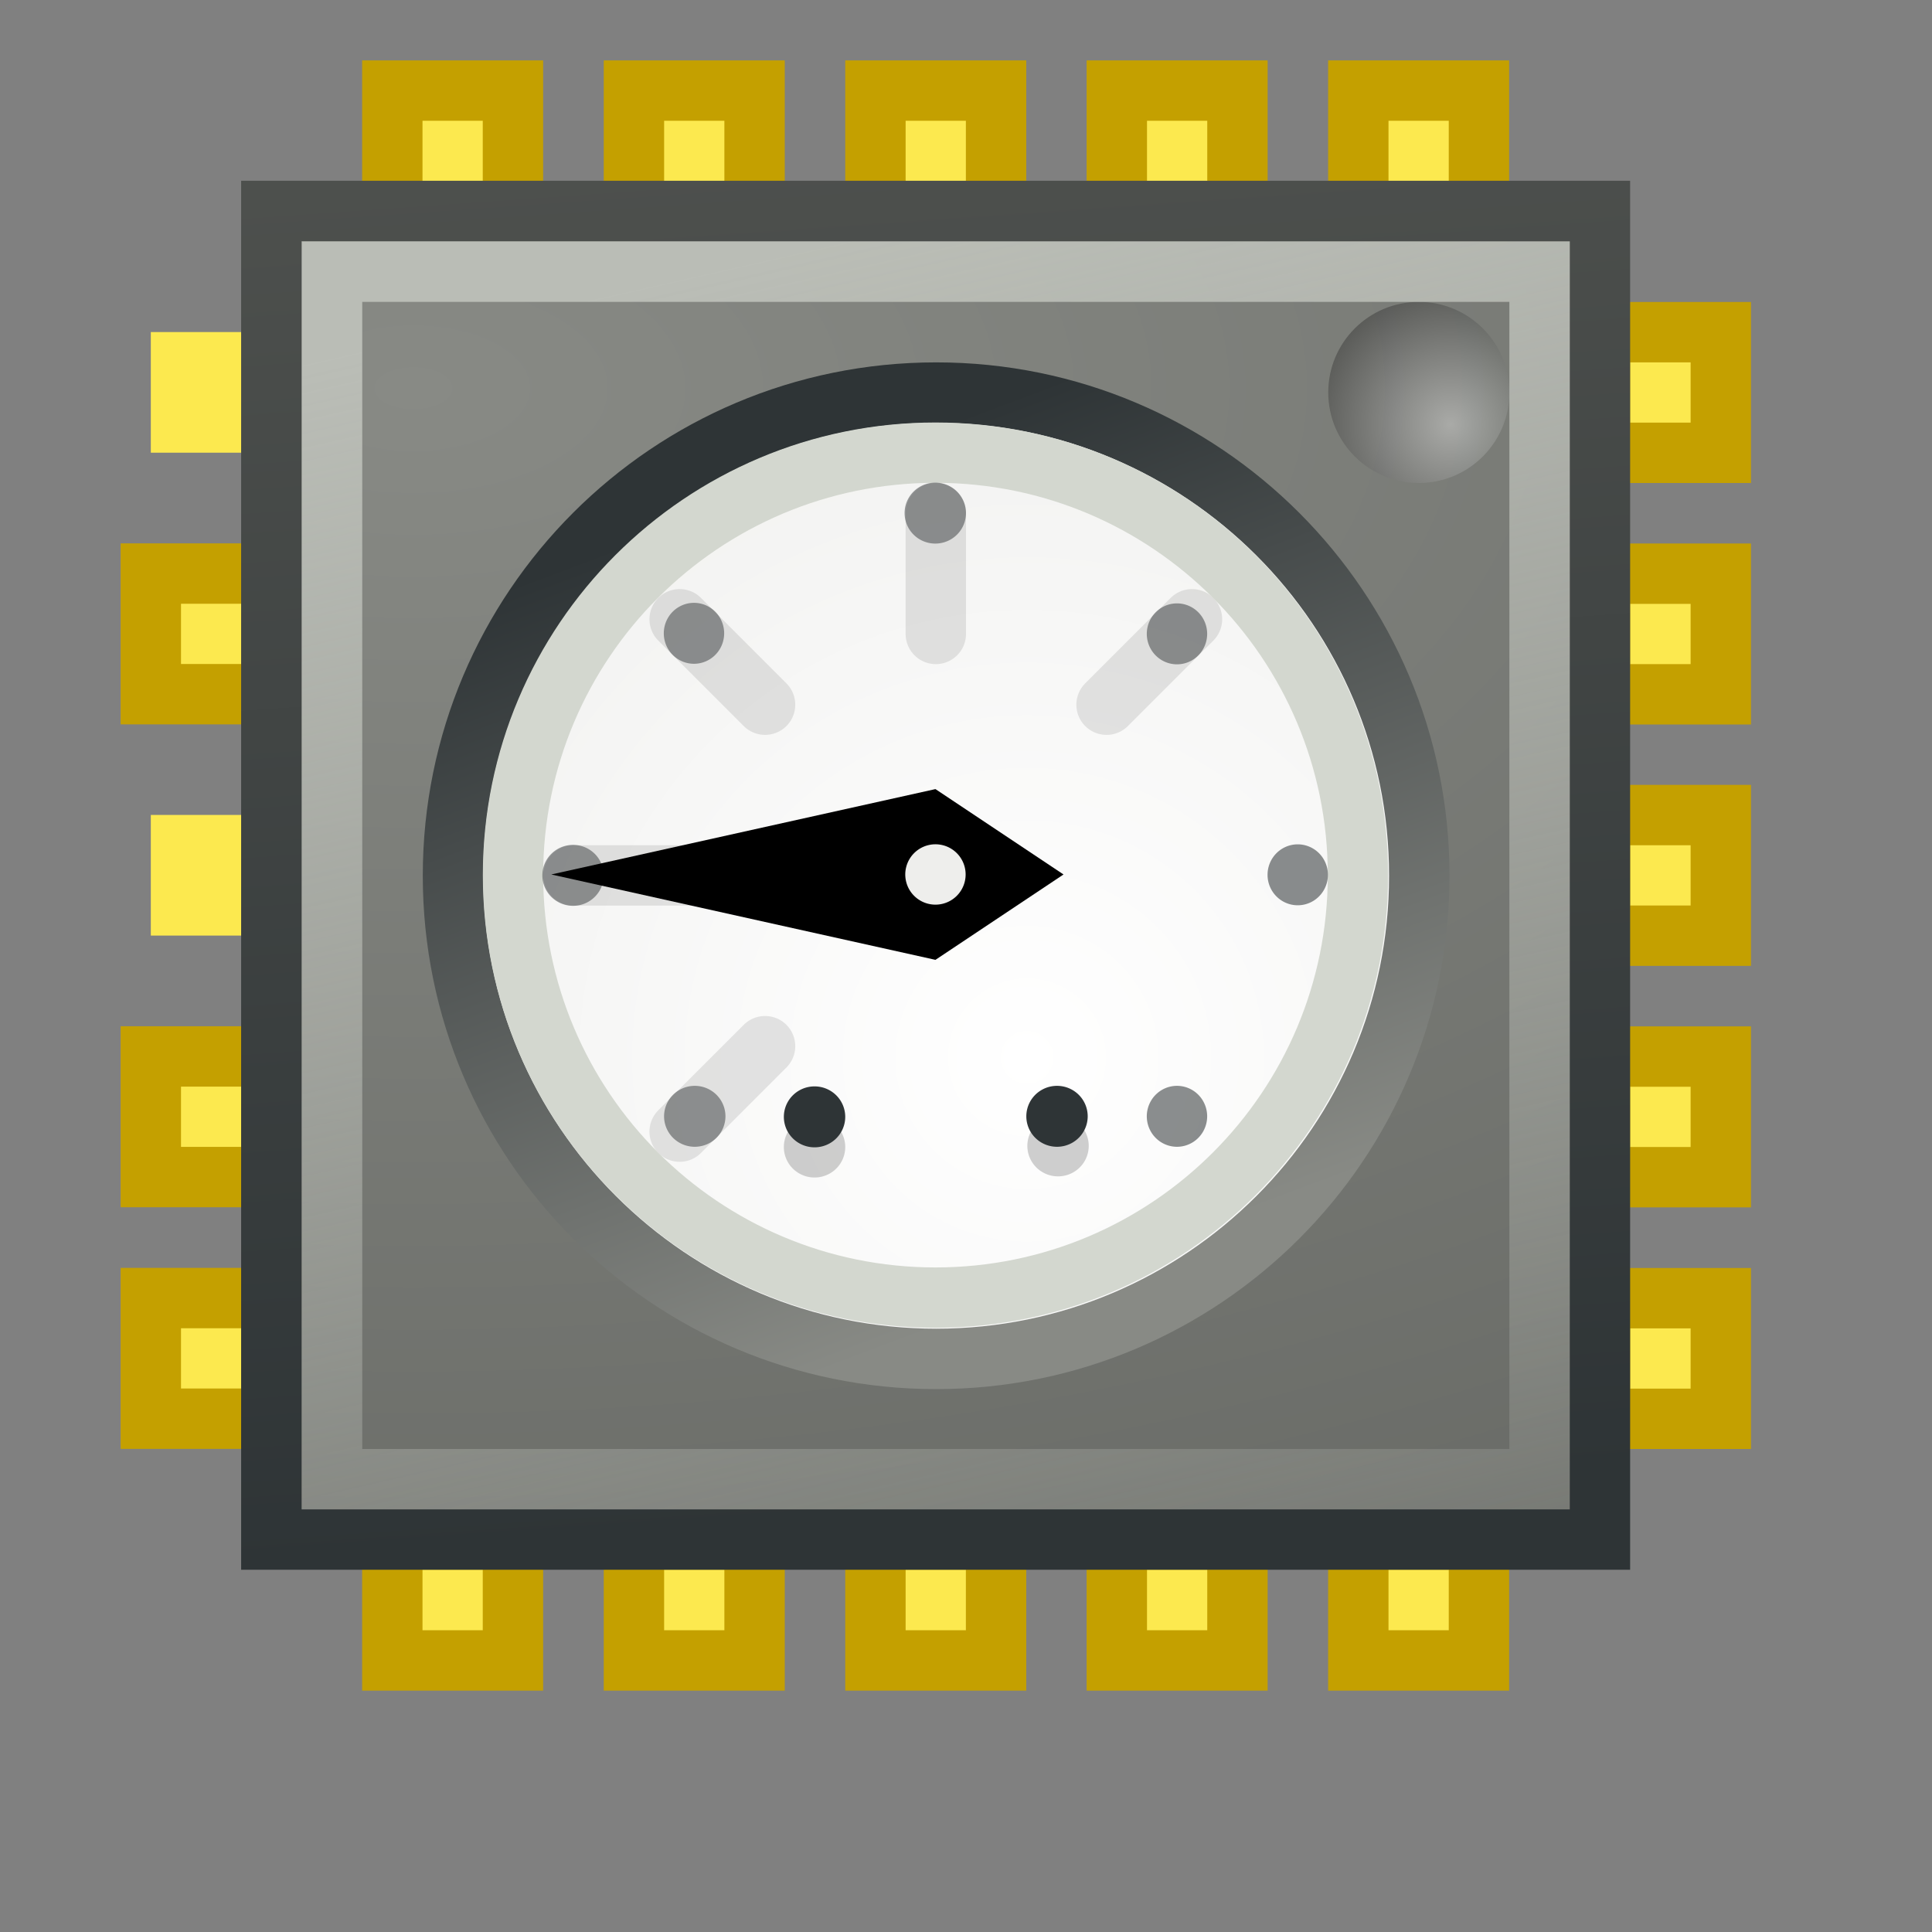 <?xml version="1.0" encoding="UTF-8" standalone="no"?>
<!-- Created with Inkscape (http://www.inkscape.org/) -->
<svg
   xmlns:dc="http://purl.org/dc/elements/1.1/"
   xmlns:cc="http://creativecommons.org/ns#"
   xmlns:rdf="http://www.w3.org/1999/02/22-rdf-syntax-ns#"
   xmlns:svg="http://www.w3.org/2000/svg"
   xmlns="http://www.w3.org/2000/svg"
   xmlns:xlink="http://www.w3.org/1999/xlink"
   xmlns:sodipodi="http://sodipodi.sourceforge.net/DTD/sodipodi-0.dtd"
   xmlns:inkscape="http://www.inkscape.org/namespaces/inkscape"
   width="32"
   height="32"
   id="svg2"
   sodipodi:version="0.32"
   inkscape:version="0.46"
   version="1.0"
   sodipodi:docbase="/home/lapo/Desktop/gnome-applets/32x32"
   sodipodi:docname="cpufreq-lower.svg"
   inkscape:export-filename="/home/lapo/Desktop/xubuntu/pngs/wksp.png"
   inkscape:export-xdpi="90"
   inkscape:export-ydpi="90"
   inkscape:output_extension="org.inkscape.output.svg.inkscape">
  <rect width="100%" height="100%" fill="#808080" stroke="none"/>
  <sodipodi:namedview
     inkscape:window-height="710"
     inkscape:window-width="1354"
     inkscape:pageshadow="2"
     inkscape:pageopacity="0.0"
     borderopacity="1.0"
     bordercolor="#666666"
     pagecolor="#ffffff"
     id="base"
     showborder="false"
     showgrid="false"
     inkscape:grid-points="false"
     inkscape:zoom="18.294884"
     inkscape:cx="6.289777"
     inkscape:cy="15.460366"
     inkscape:window-x="5"
     inkscape:window-y="49"
     inkscape:current-layer="layer1">
    <inkscape:grid
       id="GridFromPre046Settings"
       type="xygrid"
       originx="0px"
       originy="0px"
       spacingx="0.5px"
       spacingy="0.5px"
       color="#0000ff"
       empcolor="#0000ff"
       opacity="0.2"
       empopacity="0.4"
       empspacing="2" />
  </sodipodi:namedview>
  <defs
     id="defs4">
    <inkscape:perspective
       sodipodi:type="inkscape:persp3d"
       inkscape:vp_x="0 : 16 : 1"
       inkscape:vp_y="0 : 1000 : 0"
       inkscape:vp_z="32 : 16 : 1"
       inkscape:persp3d-origin="16 : 10.666667 : 1"
       id="perspective108" />
    <linearGradient
       inkscape:collect="always"
       id="linearGradient2836">
      <stop
         style="stop-color:black;stop-opacity:1;"
         offset="0"
         id="stop2838" />
      <stop
         style="stop-color:black;stop-opacity:0;"
         offset="1"
         id="stop2840" />
    </linearGradient>
    <linearGradient
       id="linearGradient3819">
      <stop
         style="stop-color:#2e3436;stop-opacity:1"
         offset="0"
         id="stop3821" />
      <stop
         style="stop-color:#888a85;stop-opacity:1"
         offset="1"
         id="stop3823" />
    </linearGradient>
    <linearGradient
       id="linearGradient3807">
      <stop
         style="stop-color:white;stop-opacity:1;"
         offset="0"
         id="stop3809" />
      <stop
         style="stop-color:#eeeeec;stop-opacity:1;"
         offset="1"
         id="stop3811" />
    </linearGradient>
    <linearGradient
       id="linearGradient3759">
      <stop
         style="stop-color:#c4a000;stop-opacity:1;"
         offset="0"
         id="stop3761" />
      <stop
         style="stop-color:#c4a000;stop-opacity:1;"
         offset="1"
         id="stop3763" />
    </linearGradient>
    <linearGradient
       id="linearGradient3751">
      <stop
         style="stop-color:#555753;stop-opacity:1"
         offset="0"
         id="stop3753" />
      <stop
         style="stop-color:#2e3436;stop-opacity:1;"
         offset="1"
         id="stop3755" />
    </linearGradient>
    <linearGradient
       id="linearGradient3734">
      <stop
         style="stop-color:#888a85;stop-opacity:1"
         offset="0"
         id="stop3736" />
      <stop
         style="stop-color:#555753;stop-opacity:1"
         offset="1"
         id="stop3738" />
    </linearGradient>
    <linearGradient
       inkscape:collect="always"
       id="linearGradient3718">
      <stop
         style="stop-color:#babdb6;stop-opacity:1;"
         offset="0"
         id="stop3720" />
      <stop
         style="stop-color:#babdb6;stop-opacity:0;"
         offset="1"
         id="stop3722" />
    </linearGradient>
    <linearGradient
       id="linearGradient3709">
      <stop
         style="stop-color:white;stop-opacity:1;"
         offset="0"
         id="stop3711" />
      <stop
         style="stop-color:black;stop-opacity:1;"
         offset="1"
         id="stop3713" />
    </linearGradient>
    <linearGradient
       id="linearGradient3691">
      <stop
         style="stop-color:#d3d7cf;stop-opacity:1;"
         offset="0"
         id="stop3693" />
      <stop
         style="stop-color:#555753;stop-opacity:1"
         offset="1"
         id="stop3695" />
    </linearGradient>
    <linearGradient
       inkscape:collect="always"
       id="linearGradient2301">
      <stop
         style="stop-color:#000000;stop-opacity:1;"
         offset="0"
         id="stop2303" />
      <stop
         style="stop-color:#000000;stop-opacity:0;"
         offset="1"
         id="stop2305" />
    </linearGradient>
    <linearGradient
       inkscape:collect="always"
       id="linearGradient2181">
      <stop
         style="stop-color:#d3d7cf"
         offset="0"
         id="stop2183" />
      <stop
         style="stop-color:#eeeeec"
         offset="1"
         id="stop2185" />
    </linearGradient>
    <linearGradient
       inkscape:collect="always"
       xlink:href="#linearGradient2181"
       id="linearGradient2187"
       x1="21.25"
       y1="5.818"
       x2="29.875"
       y2="77.598"
       gradientUnits="userSpaceOnUse"
       gradientTransform="translate(0,2)" />
    <radialGradient
       inkscape:collect="always"
       xlink:href="#linearGradient2301"
       id="radialGradient2307"
       cx="22.5"
       cy="41"
       fx="22.5"
       fy="41"
       r="22.5"
       gradientTransform="matrix(1,0,0,0.222,0,31.889)"
       gradientUnits="userSpaceOnUse" />
    <radialGradient
       inkscape:collect="always"
       xlink:href="#linearGradient3709"
       id="radialGradient3715"
       cx="23.333"
       cy="7.333"
       fx="23.333"
       fy="7.333"
       r="1"
       gradientUnits="userSpaceOnUse"
       gradientTransform="matrix(0,-1.687,1.687,4.655921e-7,10.981,46.717)" />
    <linearGradient
       inkscape:collect="always"
       xlink:href="#linearGradient3718"
       id="linearGradient3724"
       x1="5"
       y1="6"
       x2="11.25"
       y2="33.625"
       gradientUnits="userSpaceOnUse" />
    <radialGradient
       inkscape:collect="always"
       xlink:href="#linearGradient3734"
       id="radialGradient3740"
       cx="7.501"
       cy="6.461"
       fx="7.501"
       fy="6.461"
       r="11.503"
       gradientUnits="userSpaceOnUse"
       gradientTransform="matrix(5.692,0,2.068335e-5,3.068,-35.827,-13.379)" />
    <linearGradient
       inkscape:collect="always"
       xlink:href="#linearGradient3751"
       id="linearGradient3757"
       x1="2.438"
       y1="-2.375"
       x2="4.438"
       y2="26"
       gradientUnits="userSpaceOnUse" />
    <linearGradient
       inkscape:collect="always"
       xlink:href="#linearGradient3759"
       id="linearGradient3765"
       x1="26.19"
       y1="15.377"
       x2="29.005"
       y2="15.377"
       gradientUnits="userSpaceOnUse" />
    <radialGradient
       inkscape:collect="always"
       xlink:href="#linearGradient3807"
       id="radialGradient3813"
       cx="16.781"
       cy="18.713"
       fx="16.781"
       fy="18.713"
       r="7.969"
       gradientUnits="userSpaceOnUse"
       gradientTransform="matrix(1.743,0,0,1.743,-12.339,-13.798)" />
    <linearGradient
       inkscape:collect="always"
       xlink:href="#linearGradient3819"
       id="linearGradient3825"
       x1="13.742"
       y1="9.672"
       x2="18.371"
       y2="21.977"
       gradientUnits="userSpaceOnUse" />
    <radialGradient
       inkscape:collect="always"
       xlink:href="#linearGradient2836"
       id="radialGradient2903"
       gradientUnits="userSpaceOnUse"
       gradientTransform="matrix(1,0,0,0.984,0,0.25)"
       cx="15.812"
       cy="15.812"
       fx="15.812"
       fy="15.812"
       r="15.812" />
    <radialGradient
       inkscape:collect="always"
       xlink:href="#linearGradient2836"
       id="radialGradient2905"
       gradientUnits="userSpaceOnUse"
       gradientTransform="matrix(1,0,0,0.984,0,0.25)"
       cx="15.812"
       cy="15.812"
       fx="15.812"
       fy="15.812"
       r="15.812" />
    <radialGradient
       inkscape:collect="always"
       xlink:href="#linearGradient2836"
       id="radialGradient2907"
       gradientUnits="userSpaceOnUse"
       gradientTransform="matrix(1,0,0,0.984,0,0.25)"
       cx="15.812"
       cy="15.812"
       fx="15.812"
       fy="15.812"
       r="15.812" />
    <radialGradient
       inkscape:collect="always"
       xlink:href="#linearGradient2836"
       id="radialGradient2909"
       gradientUnits="userSpaceOnUse"
       gradientTransform="matrix(1,0,0,0.984,0,0.25)"
       cx="15.812"
       cy="15.812"
       fx="15.812"
       fy="15.812"
       r="15.812" />
  </defs>
  <sodipodi:namedview
     id="namedview51"
     pagecolor="#ffffff"
     bordercolor="#666666"
     borderopacity="1.0"
     inkscape:pageopacity="0.0"
     inkscape:pageshadow="2"
     inkscape:zoom="16"
     inkscape:cx="13.841515"
     inkscape:cy="17.184759"
     inkscape:document-units="px"
     inkscape:current-layer="layer1"
     showgrid="false"
     inkscape:window-width="1034"
     inkscape:window-height="763"
     inkscape:window-x="0"
     inkscape:window-y="25"
     fill="#729fcf"
     stroke="#3465a4"
     inkscape:showpageshadow="false"
     showguides="false"
     inkscape:guide-bbox="true"
     inkscape:grid-points="true"
     inkscape:grid-bbox="true"
     showborder="false"
     width="32px"
     height="32px"
     inkscape:object-paths="false"
     gridtolerance="10000">
    <sodipodi:guide
       orientation="vertical"
       position="24.042"
       id="guide2191" />
    <sodipodi:guide
       orientation="horizontal"
       position="25.986"
       id="guide2203" />
    <inkscape:grid
       id="GridFromPre046Settings"
       type="xygrid"
       originx="0px"
       originy="0px"
       spacingx="0.5px"
       spacingy="0.5px"
       color="#0000ff"
       empcolor="#0000ff"
       opacity="0.2"
       empopacity="0.4"
       empspacing="2" />
  </sodipodi:namedview>
  <g
     inkscape:label="Livello 1"
     inkscape:groupmode="layer"
     id="layer1"
     style="display:inline">
    <g
       id="g3642"
       transform="translate(0,-1)">
      <rect
         y="10.502"
         x="26.5"
         height="1.998"
         width="2.002"
         id="rect3632"
         style="opacity:1;color:black;fill:#fce94f;fill-opacity:1;fill-rule:nonzero;stroke:#c4a000;stroke-width:1;stroke-linecap:square;stroke-linejoin:miter;marker:none;marker-start:none;marker-mid:none;marker-end:none;stroke-miterlimit:4;stroke-dasharray:none;stroke-dashoffset:0;stroke-opacity:1;visibility:visible;display:inline;overflow:visible" />
      <rect
         y="6.502"
         x="26.5"
         height="1.998"
         width="2.002"
         id="rect3634"
         style="opacity:1;color:black;fill:#fce94f;fill-opacity:1;fill-rule:nonzero;stroke:#c4a000;stroke-width:1;stroke-linecap:square;stroke-linejoin:miter;marker:none;marker-start:none;marker-mid:none;marker-end:none;stroke-miterlimit:4;stroke-dasharray:none;stroke-dashoffset:0;stroke-opacity:1;visibility:visible;display:inline;overflow:visible" />
      <rect
         y="18.5"
         x="26.5"
         height="1.998"
         width="2.002"
         id="rect3636"
         style="opacity:1;color:black;fill:#fce94f;fill-opacity:1;fill-rule:nonzero;stroke:#c4a000;stroke-width:1;stroke-linecap:square;stroke-linejoin:miter;marker:none;marker-start:none;marker-mid:none;marker-end:none;stroke-miterlimit:4;stroke-dasharray:none;stroke-dashoffset:0;stroke-opacity:1;visibility:visible;display:inline;overflow:visible" />
      <rect
         y="14.5"
         x="26.5"
         height="1.998"
         width="2.002"
         id="rect3638"
         style="opacity:1;color:black;fill:#fce94f;fill-opacity:1;fill-rule:nonzero;stroke:#c4a000;stroke-width:1;stroke-linecap:square;stroke-linejoin:miter;marker:none;marker-start:none;marker-mid:none;marker-end:none;stroke-miterlimit:4;stroke-dasharray:none;stroke-dashoffset:0;stroke-opacity:1;visibility:visible;display:inline;overflow:visible" />
      <rect
         y="22.502"
         x="26.5"
         height="1.998"
         width="2.002"
         id="rect3640"
         style="opacity:1;color:black;fill:#fce94f;fill-opacity:1;fill-rule:nonzero;stroke:#c4a000;stroke-width:1;stroke-linecap:square;stroke-linejoin:miter;marker:none;marker-start:none;marker-mid:none;marker-end:none;stroke-miterlimit:4;stroke-dasharray:none;stroke-dashoffset:0;stroke-opacity:1;visibility:visible;display:inline;overflow:visible" />
    </g>
    <g
       id="g3649"
       transform="matrix(0,1,-1,0,30.998,-1)">
      <rect
         y="10.502"
         x="26.5"
         height="1.998"
         width="2.002"
         id="rect3651"
         style="opacity:1;color:black;fill:#fce94f;fill-opacity:1;fill-rule:nonzero;stroke:#c4a000;stroke-width:1;stroke-linecap:square;stroke-linejoin:miter;marker:none;marker-start:none;marker-mid:none;marker-end:none;stroke-miterlimit:4;stroke-dasharray:none;stroke-dashoffset:0;stroke-opacity:1;visibility:visible;display:inline;overflow:visible" />
      <rect
         y="6.502"
         x="26.5"
         height="1.998"
         width="2.002"
         id="rect3653"
         style="opacity:1;color:black;fill:#fce94f;fill-opacity:1;fill-rule:nonzero;stroke:#c4a000;stroke-width:1;stroke-linecap:square;stroke-linejoin:miter;marker:none;marker-start:none;marker-mid:none;marker-end:none;stroke-miterlimit:4;stroke-dasharray:none;stroke-dashoffset:0;stroke-opacity:1;visibility:visible;display:inline;overflow:visible" />
      <rect
         y="18.5"
         x="26.5"
         height="1.998"
         width="2.002"
         id="rect3655"
         style="opacity:1;color:black;fill:#fce94f;fill-opacity:1;fill-rule:nonzero;stroke:#c4a000;stroke-width:1;stroke-linecap:square;stroke-linejoin:miter;marker:none;marker-start:none;marker-mid:none;marker-end:none;stroke-miterlimit:4;stroke-dasharray:none;stroke-dashoffset:0;stroke-opacity:1;visibility:visible;display:inline;overflow:visible" />
      <rect
         y="14.5"
         x="26.5"
         height="1.998"
         width="2.002"
         id="rect3657"
         style="opacity:1;color:black;fill:#fce94f;fill-opacity:1;fill-rule:nonzero;stroke:#c4a000;stroke-width:1;stroke-linecap:square;stroke-linejoin:miter;marker:none;marker-start:none;marker-mid:none;marker-end:none;stroke-miterlimit:4;stroke-dasharray:none;stroke-dashoffset:0;stroke-opacity:1;visibility:visible;display:inline;overflow:visible" />
      <rect
         y="22.502"
         x="26.5"
         height="1.998"
         width="2.002"
         id="rect3659"
         style="opacity:1;color:black;fill:#fce94f;fill-opacity:1;fill-rule:nonzero;stroke:#c4a000;stroke-width:1;stroke-linecap:square;stroke-linejoin:miter;marker:none;marker-start:none;marker-mid:none;marker-end:none;stroke-miterlimit:4;stroke-dasharray:none;stroke-dashoffset:0;stroke-opacity:1;visibility:visible;display:inline;overflow:visible" />
    </g>
    <g
       id="g3661"
       transform="matrix(0,1,-1,0,30.998,-25)">
      <rect
         y="10.502"
         x="26.5"
         height="1.998"
         width="2.002"
         id="rect3663"
         style="opacity:1;color:black;fill:#fce94f;fill-opacity:1;fill-rule:nonzero;stroke:#c4a000;stroke-width:1;stroke-linecap:square;stroke-linejoin:miter;marker:none;marker-start:none;marker-mid:none;marker-end:none;stroke-miterlimit:4;stroke-dasharray:none;stroke-dashoffset:0;stroke-opacity:1;visibility:visible;display:inline;overflow:visible" />
      <rect
         y="6.502"
         x="26.5"
         height="1.998"
         width="2.002"
         id="rect3665"
         style="opacity:1;color:black;fill:#fce94f;fill-opacity:1;fill-rule:nonzero;stroke:#c4a000;stroke-width:1;stroke-linecap:square;stroke-linejoin:miter;marker:none;marker-start:none;marker-mid:none;marker-end:none;stroke-miterlimit:4;stroke-dasharray:none;stroke-dashoffset:0;stroke-opacity:1;visibility:visible;display:inline;overflow:visible" />
      <rect
         y="18.5"
         x="26.5"
         height="1.998"
         width="2.002"
         id="rect3667"
         style="opacity:1;color:black;fill:#fce94f;fill-opacity:1;fill-rule:nonzero;stroke:#c4a000;stroke-width:1;stroke-linecap:square;stroke-linejoin:miter;marker:none;marker-start:none;marker-mid:none;marker-end:none;stroke-miterlimit:4;stroke-dasharray:none;stroke-dashoffset:0;stroke-opacity:1;visibility:visible;display:inline;overflow:visible" />
      <rect
         y="14.5"
         x="26.5"
         height="1.998"
         width="2.002"
         id="rect3669"
         style="opacity:1;color:black;fill:#fce94f;fill-opacity:1;fill-rule:nonzero;stroke:#c4a000;stroke-width:1;stroke-linecap:square;stroke-linejoin:miter;marker:none;marker-start:none;marker-mid:none;marker-end:none;stroke-miterlimit:4;stroke-dasharray:none;stroke-dashoffset:0;stroke-opacity:1;visibility:visible;display:inline;overflow:visible" />
      <rect
         y="22.502"
         x="26.5"
         height="1.998"
         width="2.002"
         id="rect3671"
         style="opacity:1;color:black;fill:#fce94f;fill-opacity:1;fill-rule:nonzero;stroke:#c4a000;stroke-width:1;stroke-linecap:square;stroke-linejoin:miter;marker:none;marker-start:none;marker-mid:none;marker-end:none;stroke-miterlimit:4;stroke-dasharray:none;stroke-dashoffset:0;stroke-opacity:1;visibility:visible;display:inline;overflow:visible" />
    </g>
    <g
       id="g3673"
       transform="translate(-24.002,-1.002)"
       style="fill-opacity:1;stroke:url(#linearGradient3765)">
      <rect
         y="10.502"
         x="26.5"
         height="1.998"
         width="2.002"
         id="rect3675"
         style="opacity:1;color:black;fill:#fce94f;fill-opacity:1;fill-rule:nonzero;stroke:url(#linearGradient3765);stroke-width:1;stroke-linecap:square;stroke-linejoin:miter;marker:none;marker-start:none;marker-mid:none;marker-end:none;stroke-miterlimit:4;stroke-dasharray:none;stroke-dashoffset:0;stroke-opacity:1;visibility:visible;display:inline;overflow:visible" />
      <rect
         y="6.502"
         x="26.5"
         height="1.998"
         width="2.002"
         id="rect3677"
         style="opacity:1;color:black;fill:#fce94f;fill-opacity:1;fill-rule:nonzero;stroke:url(#linearGradient3765);stroke-width:1;stroke-linecap:square;stroke-linejoin:miter;marker:none;marker-start:none;marker-mid:none;marker-end:none;stroke-miterlimit:4;stroke-dasharray:none;stroke-dashoffset:0;stroke-opacity:1;visibility:visible;display:inline;overflow:visible" />
      <rect
         y="18.5"
         x="26.5"
         height="1.998"
         width="2.002"
         id="rect3679"
         style="opacity:1;color:black;fill:#fce94f;fill-opacity:1;fill-rule:nonzero;stroke:url(#linearGradient3765);stroke-width:1;stroke-linecap:square;stroke-linejoin:miter;marker:none;marker-start:none;marker-mid:none;marker-end:none;stroke-miterlimit:4;stroke-dasharray:none;stroke-dashoffset:0;stroke-opacity:1;visibility:visible;display:inline;overflow:visible" />
      <rect
         y="14.5"
         x="26.5"
         height="1.998"
         width="2.002"
         id="rect3681"
         style="opacity:1;color:black;fill:#fce94f;fill-opacity:1;fill-rule:nonzero;stroke:url(#linearGradient3765);stroke-width:1;stroke-linecap:square;stroke-linejoin:miter;marker:none;marker-start:none;marker-mid:none;marker-end:none;stroke-miterlimit:4;stroke-dasharray:none;stroke-dashoffset:0;stroke-opacity:1;visibility:visible;display:inline;overflow:visible" />
      <rect
         y="22.502"
         x="26.5"
         height="1.998"
         width="2.002"
         id="rect3683"
         style="opacity:1;color:black;fill:#fce94f;fill-opacity:1;fill-rule:nonzero;stroke:url(#linearGradient3765);stroke-width:1;stroke-linecap:square;stroke-linejoin:miter;marker:none;marker-start:none;marker-mid:none;marker-end:none;stroke-miterlimit:4;stroke-dasharray:none;stroke-dashoffset:0;stroke-opacity:1;visibility:visible;display:inline;overflow:visible" />
    </g>
    <rect
       style="opacity:1;color:black;fill:url(#radialGradient3740);fill-opacity:1;fill-rule:nonzero;stroke:url(#linearGradient3757);stroke-width:1;stroke-linecap:square;stroke-linejoin:miter;marker:none;marker-start:none;marker-mid:none;marker-end:none;stroke-miterlimit:4;stroke-dasharray:none;stroke-dashoffset:0;stroke-opacity:1;visibility:visible;display:inline;overflow:visible"
       id="rect1872"
       width="22.006"
       height="22.006"
       x="4.494"
       y="3.494" />
    <path
       sodipodi:type="arc"
       style="opacity:0.35;color:black;fill:url(#radialGradient3715);fill-opacity:1;fill-rule:nonzero;stroke:none;stroke-width:1;stroke-linecap:square;stroke-linejoin:miter;marker:none;marker-start:none;marker-mid:none;marker-end:none;stroke-miterlimit:4;stroke-dasharray:none;stroke-dashoffset:0;stroke-opacity:1;visibility:visible;display:inline;overflow:visible"
       id="path3707"
       sodipodi:cx="23"
       sodipodi:cy="7"
       sodipodi:rx="1"
       sodipodi:ry="1"
       d="M 24,7 C 24,7.552 23.552,8 23,8 C 22.448,8 22,7.552 22,7 C 22,6.448 22.448,6 23,6 C 23.552,6 24,6.448 24,7 z "
       transform="matrix(1.5,0,0,1.5,-11,-4)" />
    <rect
       style="opacity:1;color:black;fill:none;fill-opacity:1;fill-rule:nonzero;stroke:url(#linearGradient3724);stroke-width:1;stroke-linecap:square;stroke-linejoin:miter;marker:none;marker-start:none;marker-mid:none;marker-end:none;stroke-miterlimit:4;stroke-dasharray:none;stroke-dashoffset:0;stroke-opacity:1;visibility:visible;display:inline;overflow:visible"
       id="rect3620"
       width="20"
       height="20"
       x="5.5"
       y="4.5" />
    <path
       sodipodi:type="arc"
       style="opacity:1;color:black;fill:url(#radialGradient3813);fill-opacity:1;fill-rule:nonzero;stroke:url(#linearGradient3825);stroke-width:0.938;stroke-linecap:square;stroke-linejoin:miter;marker:none;marker-start:none;marker-mid:none;marker-end:none;stroke-miterlimit:4;stroke-dasharray:none;stroke-dashoffset:0;stroke-opacity:1;visibility:visible;display:inline;overflow:visible"
       id="path3797"
       sodipodi:cx="15.5"
       sodipodi:cy="16"
       sodipodi:rx="7.5"
       sodipodi:ry="7.5"
       d="M 23,16 C 23,20.142 19.642,23.5 15.5,23.5 C 11.358,23.5 8,20.142 8,16 C 8,11.858 11.358,8.5 15.5,8.5 C 19.642,8.5 23,11.858 23,16 L 23,16 z "
       transform="matrix(1.067,0,0,1.067,-1.033,-2.567)" />
    <path
       sodipodi:type="arc"
       style="opacity:0.478;color:black;fill:#2e3436;fill-opacity:1;fill-rule:nonzero;stroke:none;stroke-width:1;stroke-linecap:round;stroke-linejoin:miter;marker:none;marker-start:none;marker-mid:none;marker-end:none;stroke-miterlimit:4;stroke-dasharray:none;stroke-dashoffset:0;stroke-opacity:1;visibility:visible;display:inline;overflow:visible"
       id="path2879"
       sodipodi:cx="13.523417"
       sodipodi:cy="18.531826"
       sodipodi:rx="0.44194174"
       sodipodi:ry="0.45299029"
       d="M 13.965 18.532 A 0.442 0.453 0 1 1  13.081,18.532 A 0.442 0.453 0 1 1  13.965 18.532 z"
       transform="matrix(1.131,0,0,1.114,4.2,-10.146)" />
    <g
       id="g2867">
      <path
         transform="matrix(1.15,0,0,1.114,1.973,-1.665)"
         d="M 13.965 18.532 A 0.442 0.453 0 1 1  13.081,18.532 A 0.442 0.453 0 1 1  13.965 18.532 z"
         sodipodi:ry="0.45299029"
         sodipodi:rx="0.44194174"
         sodipodi:cy="18.531826"
         sodipodi:cx="13.523417"
         id="path2863"
         style="opacity:0.184;color:black;fill:black;fill-opacity:1;fill-rule:nonzero;stroke:none;stroke-width:1;stroke-linecap:round;stroke-linejoin:miter;marker:none;marker-start:none;marker-mid:none;marker-end:none;stroke-miterlimit:4;stroke-dasharray:none;stroke-dashoffset:0;stroke-opacity:1;visibility:visible;display:inline;overflow:visible"
         sodipodi:type="arc" />
      <path
         transform="matrix(1.15,0,0,1.114,-2.06,-1.646)"
         d="M 13.965 18.532 A 0.442 0.453 0 1 1  13.081,18.532 A 0.442 0.453 0 1 1  13.965 18.532 z"
         sodipodi:ry="0.45299029"
         sodipodi:rx="0.44194174"
         sodipodi:cy="18.531826"
         sodipodi:cx="13.523417"
         id="path2865"
         style="opacity:0.184;color:black;fill:black;fill-opacity:1;fill-rule:nonzero;stroke:none;stroke-width:1;stroke-linecap:round;stroke-linejoin:miter;marker:none;marker-start:none;marker-mid:none;marker-end:none;stroke-miterlimit:4;stroke-dasharray:none;stroke-dashoffset:0;stroke-opacity:1;visibility:visible;display:inline;overflow:visible"
         sodipodi:type="arc" />
    </g>
    <path
       style="opacity:0.1;fill:none;fill-opacity:0.75;fill-rule:evenodd;stroke:black;stroke-width:1px;stroke-linecap:round;stroke-linejoin:miter;stroke-opacity:1"
       d="M 19.743,10.257 L 18.328,11.672"
       id="path3873" />
    <path
       style="opacity:0.1;fill:#babdb6;fill-opacity:0.75;fill-rule:evenodd;stroke:black;stroke-width:1px;stroke-linecap:round;stroke-linejoin:miter;stroke-opacity:1"
       d="M 12.672,17.328 L 11.257,18.743"
       id="path3875" />
    <path
       sodipodi:type="arc"
       style="opacity:1;color:black;fill:none;fill-opacity:1;fill-rule:nonzero;stroke:#d3d7cf;stroke-width:1.071;stroke-linecap:square;stroke-linejoin:miter;marker:none;marker-start:none;marker-mid:none;marker-end:none;stroke-miterlimit:4;stroke-dasharray:none;stroke-dashoffset:0;stroke-opacity:1;visibility:visible;display:inline;overflow:visible"
       id="path3815"
       sodipodi:cx="15.5"
       sodipodi:cy="16"
       sodipodi:rx="7.5"
       sodipodi:ry="7.5"
       d="M 23,16 C 23,20.142 19.642,23.5 15.5,23.5 C 11.358,23.5 8,20.142 8,16 C 8,11.858 11.358,8.5 15.5,8.5 C 19.642,8.5 23,11.858 23,16 L 23,16 z "
       transform="matrix(0.933,0,0,0.933,1.033,-0.433)" />
    <path
       style="opacity:0.1;fill:none;fill-opacity:0.75;fill-rule:evenodd;stroke:black;stroke-width:1px;stroke-linecap:round;stroke-linejoin:miter;stroke-opacity:1"
       d="M 15.5,8.5 L 15.5,10.5"
       id="path3865" />
    <path
       style="opacity:0.1;fill:#babdb6;fill-opacity:0.75;fill-rule:evenodd;stroke:black;stroke-width:1px;stroke-linecap:round;stroke-linejoin:miter;stroke-opacity:1"
       d="M 11.5,14.5 L 9.5,14.5"
       id="path3871" />
    <path
       style="opacity:0.1;fill:#babdb6;fill-opacity:0.75;fill-rule:evenodd;stroke:black;stroke-width:1px;stroke-linecap:round;stroke-linejoin:miter;stroke-opacity:1"
       d="M 12.672,11.672 L 11.257,10.257"
       id="path3879" />
    <path
       sodipodi:type="arc"
       style="opacity:1;color:black;fill:#2e3436;fill-opacity:1;fill-rule:nonzero;stroke:none;stroke-width:1;stroke-linecap:round;stroke-linejoin:miter;marker:none;marker-start:none;marker-mid:none;marker-end:none;stroke-miterlimit:4;stroke-dasharray:none;stroke-dashoffset:0;stroke-opacity:1;visibility:visible;display:inline;overflow:visible"
       id="path2859"
       sodipodi:cx="13.523417"
       sodipodi:cy="18.531826"
       sodipodi:rx="0.44194174"
       sodipodi:ry="0.45299029"
       d="M 13.965 18.532 A 0.442 0.453 0 1 1  13.081,18.532 A 0.442 0.453 0 1 1  13.965 18.532 z"
       transform="matrix(1.15,0,0,1.114,-2.06,-2.146)" />
    <path
       sodipodi:type="arc"
       style="opacity:1;color:black;fill:#2e3436;fill-opacity:1;fill-rule:nonzero;stroke:none;stroke-width:1;stroke-linecap:round;stroke-linejoin:miter;marker:none;marker-start:none;marker-mid:none;marker-end:none;stroke-miterlimit:4;stroke-dasharray:none;stroke-dashoffset:0;stroke-opacity:1;visibility:visible;display:inline;overflow:visible"
       id="path2861"
       sodipodi:cx="13.523417"
       sodipodi:cy="18.531826"
       sodipodi:rx="0.44194174"
       sodipodi:ry="0.45299029"
       d="M 13.965 18.532 A 0.442 0.453 0 1 1  13.081,18.532 A 0.442 0.453 0 1 1  13.965 18.532 z"
       transform="matrix(1.15,0,0,1.114,1.956,-2.155)" />
    <path
       sodipodi:type="arc"
       style="opacity:0.478;color:black;fill:#2e3436;fill-opacity:1;fill-rule:nonzero;stroke:none;stroke-width:1;stroke-linecap:round;stroke-linejoin:miter;marker:none;marker-start:none;marker-mid:none;marker-end:none;stroke-miterlimit:4;stroke-dasharray:none;stroke-dashoffset:0;stroke-opacity:1;visibility:visible;display:inline;overflow:visible"
       id="path2871"
       sodipodi:cx="13.523417"
       sodipodi:cy="18.531826"
       sodipodi:rx="0.44194174"
       sodipodi:ry="0.45299029"
       d="M 13.965 18.532 A 0.442 0.453 0 1 1  13.081,18.532 A 0.442 0.453 0 1 1  13.965 18.532 z"
       transform="matrix(1.15,0,0,1.114,-4.044,-2.155)" />
    <path
       sodipodi:type="arc"
       style="opacity:0.478;color:black;fill:#2e3436;fill-opacity:1;fill-rule:nonzero;stroke:none;stroke-width:1;stroke-linecap:round;stroke-linejoin:miter;marker:none;marker-start:none;marker-mid:none;marker-end:none;stroke-miterlimit:4;stroke-dasharray:none;stroke-dashoffset:0;stroke-opacity:1;visibility:visible;display:inline;overflow:visible"
       id="path2873"
       sodipodi:cx="13.523417"
       sodipodi:cy="18.531826"
       sodipodi:rx="0.44194174"
       sodipodi:ry="0.45299029"
       d="M 13.965 18.532 A 0.442 0.453 0 1 1  13.081,18.532 A 0.442 0.453 0 1 1  13.965 18.532 z"
       transform="matrix(1.15,0,0,1.114,-6.06,-6.146)" />
    <path
       sodipodi:type="arc"
       style="opacity:0.478;color:black;fill:#2e3436;fill-opacity:1;fill-rule:nonzero;stroke:none;stroke-width:1;stroke-linecap:round;stroke-linejoin:miter;marker:none;marker-start:none;marker-mid:none;marker-end:none;stroke-miterlimit:4;stroke-dasharray:none;stroke-dashoffset:0;stroke-opacity:1;visibility:visible;display:inline;overflow:visible"
       id="path2875"
       sodipodi:cx="13.523417"
       sodipodi:cy="18.531826"
       sodipodi:rx="0.44194174"
       sodipodi:ry="0.45299029"
       d="M 13.965 18.532 A 0.442 0.453 0 1 1  13.081,18.532 A 0.442 0.453 0 1 1  13.965 18.532 z"
       transform="matrix(1.131,0,0,1.114,-3.8,-10.155)" />
    <path
       sodipodi:type="arc"
       style="opacity:0.478;color:black;fill:#2e3436;fill-opacity:1;fill-rule:nonzero;stroke:none;stroke-width:1;stroke-linecap:round;stroke-linejoin:miter;marker:none;marker-start:none;marker-mid:none;marker-end:none;stroke-miterlimit:4;stroke-dasharray:none;stroke-dashoffset:0;stroke-opacity:1;visibility:visible;display:inline;overflow:visible"
       id="path2877"
       sodipodi:cx="13.523417"
       sodipodi:cy="18.531826"
       sodipodi:rx="0.44194174"
       sodipodi:ry="0.45299029"
       d="M 13.965 18.532 A 0.442 0.453 0 1 1  13.081,18.532 A 0.442 0.453 0 1 1  13.965 18.532 z"
       transform="matrix(1.15,0,0,1.114,-6.016309e-2,-12.146)" />
    <path
       sodipodi:type="arc"
       style="opacity:0.553;color:black;fill:#2e3436;fill-opacity:1;fill-rule:nonzero;stroke:none;stroke-width:1;stroke-linecap:round;stroke-linejoin:miter;marker:none;marker-start:none;marker-mid:none;marker-end:none;stroke-miterlimit:4;stroke-dasharray:none;stroke-dashoffset:0;stroke-opacity:1;visibility:visible;display:inline;overflow:visible"
       id="path2881"
       sodipodi:cx="13.523417"
       sodipodi:cy="18.531826"
       sodipodi:rx="0.44194174"
       sodipodi:ry="0.45299029"
       d="M 13.965 18.532 A 0.442 0.453 0 1 1  13.081,18.532 A 0.442 0.453 0 1 1  13.965 18.532 z"
       transform="matrix(1.131,0,0,1.114,6.2,-6.155)" />
    <path
       sodipodi:type="arc"
       style="opacity:0.553;color:black;fill:#2e3436;fill-opacity:1;fill-rule:nonzero;stroke:none;stroke-width:1;stroke-linecap:round;stroke-linejoin:miter;marker:none;marker-start:none;marker-mid:none;marker-end:none;stroke-miterlimit:4;stroke-dasharray:none;stroke-dashoffset:0;stroke-opacity:1;visibility:visible;display:inline;overflow:visible"
       id="path2883"
       sodipodi:cx="13.523417"
       sodipodi:cy="18.531826"
       sodipodi:rx="0.44194174"
       sodipodi:ry="0.45299029"
       d="M 13.965 18.532 A 0.442 0.453 0 1 1  13.081,18.532 A 0.442 0.453 0 1 1  13.965 18.532 z"
       transform="matrix(1.131,0,0,1.114,4.2,-2.155)" />
    <g
       style="display:inline"
       id="g2487"
       inkscape:transform-center-x="-0.4593478"
       inkscape:transform-center-y="3.7832922"
       transform="matrix(-0.707,-0.707,0.707,-0.707,16.201,35.694)">
      <path
         id="path2489"
         d="M 14.5,13.5 L 20,10 L 16.5,15.5 L 14,16 L 14.5,13.5 z"
         style="fill:#000000;fill-opacity:1;fill-rule:evenodd;stroke:none;stroke-width:1px;stroke-linecap:butt;stroke-linejoin:miter;stroke-opacity:1" />
      <path
         d="M 16,14.5 A 0.5,0.5 0 1 1 15,14.5 A 0.5,0.5 0 1 1 16,14.5 z"
         sodipodi:ry="0.5"
         sodipodi:rx="0.5"
         sodipodi:cy="14.5"
         sodipodi:cx="15.5"
         id="path2491"
         style="opacity:1;fill:#eeeeec;fill-opacity:1;fill-rule:nonzero;stroke:none;stroke-width:1;stroke-linecap:square;stroke-linejoin:miter;marker:none;marker-start:none;marker-mid:none;marker-end:none;stroke-miterlimit:4;stroke-dasharray:none;stroke-dashoffset:0;stroke-opacity:1;visibility:visible;display:inline;overflow:visible"
         sodipodi:type="arc" />
    </g>
  </g>
</svg>
